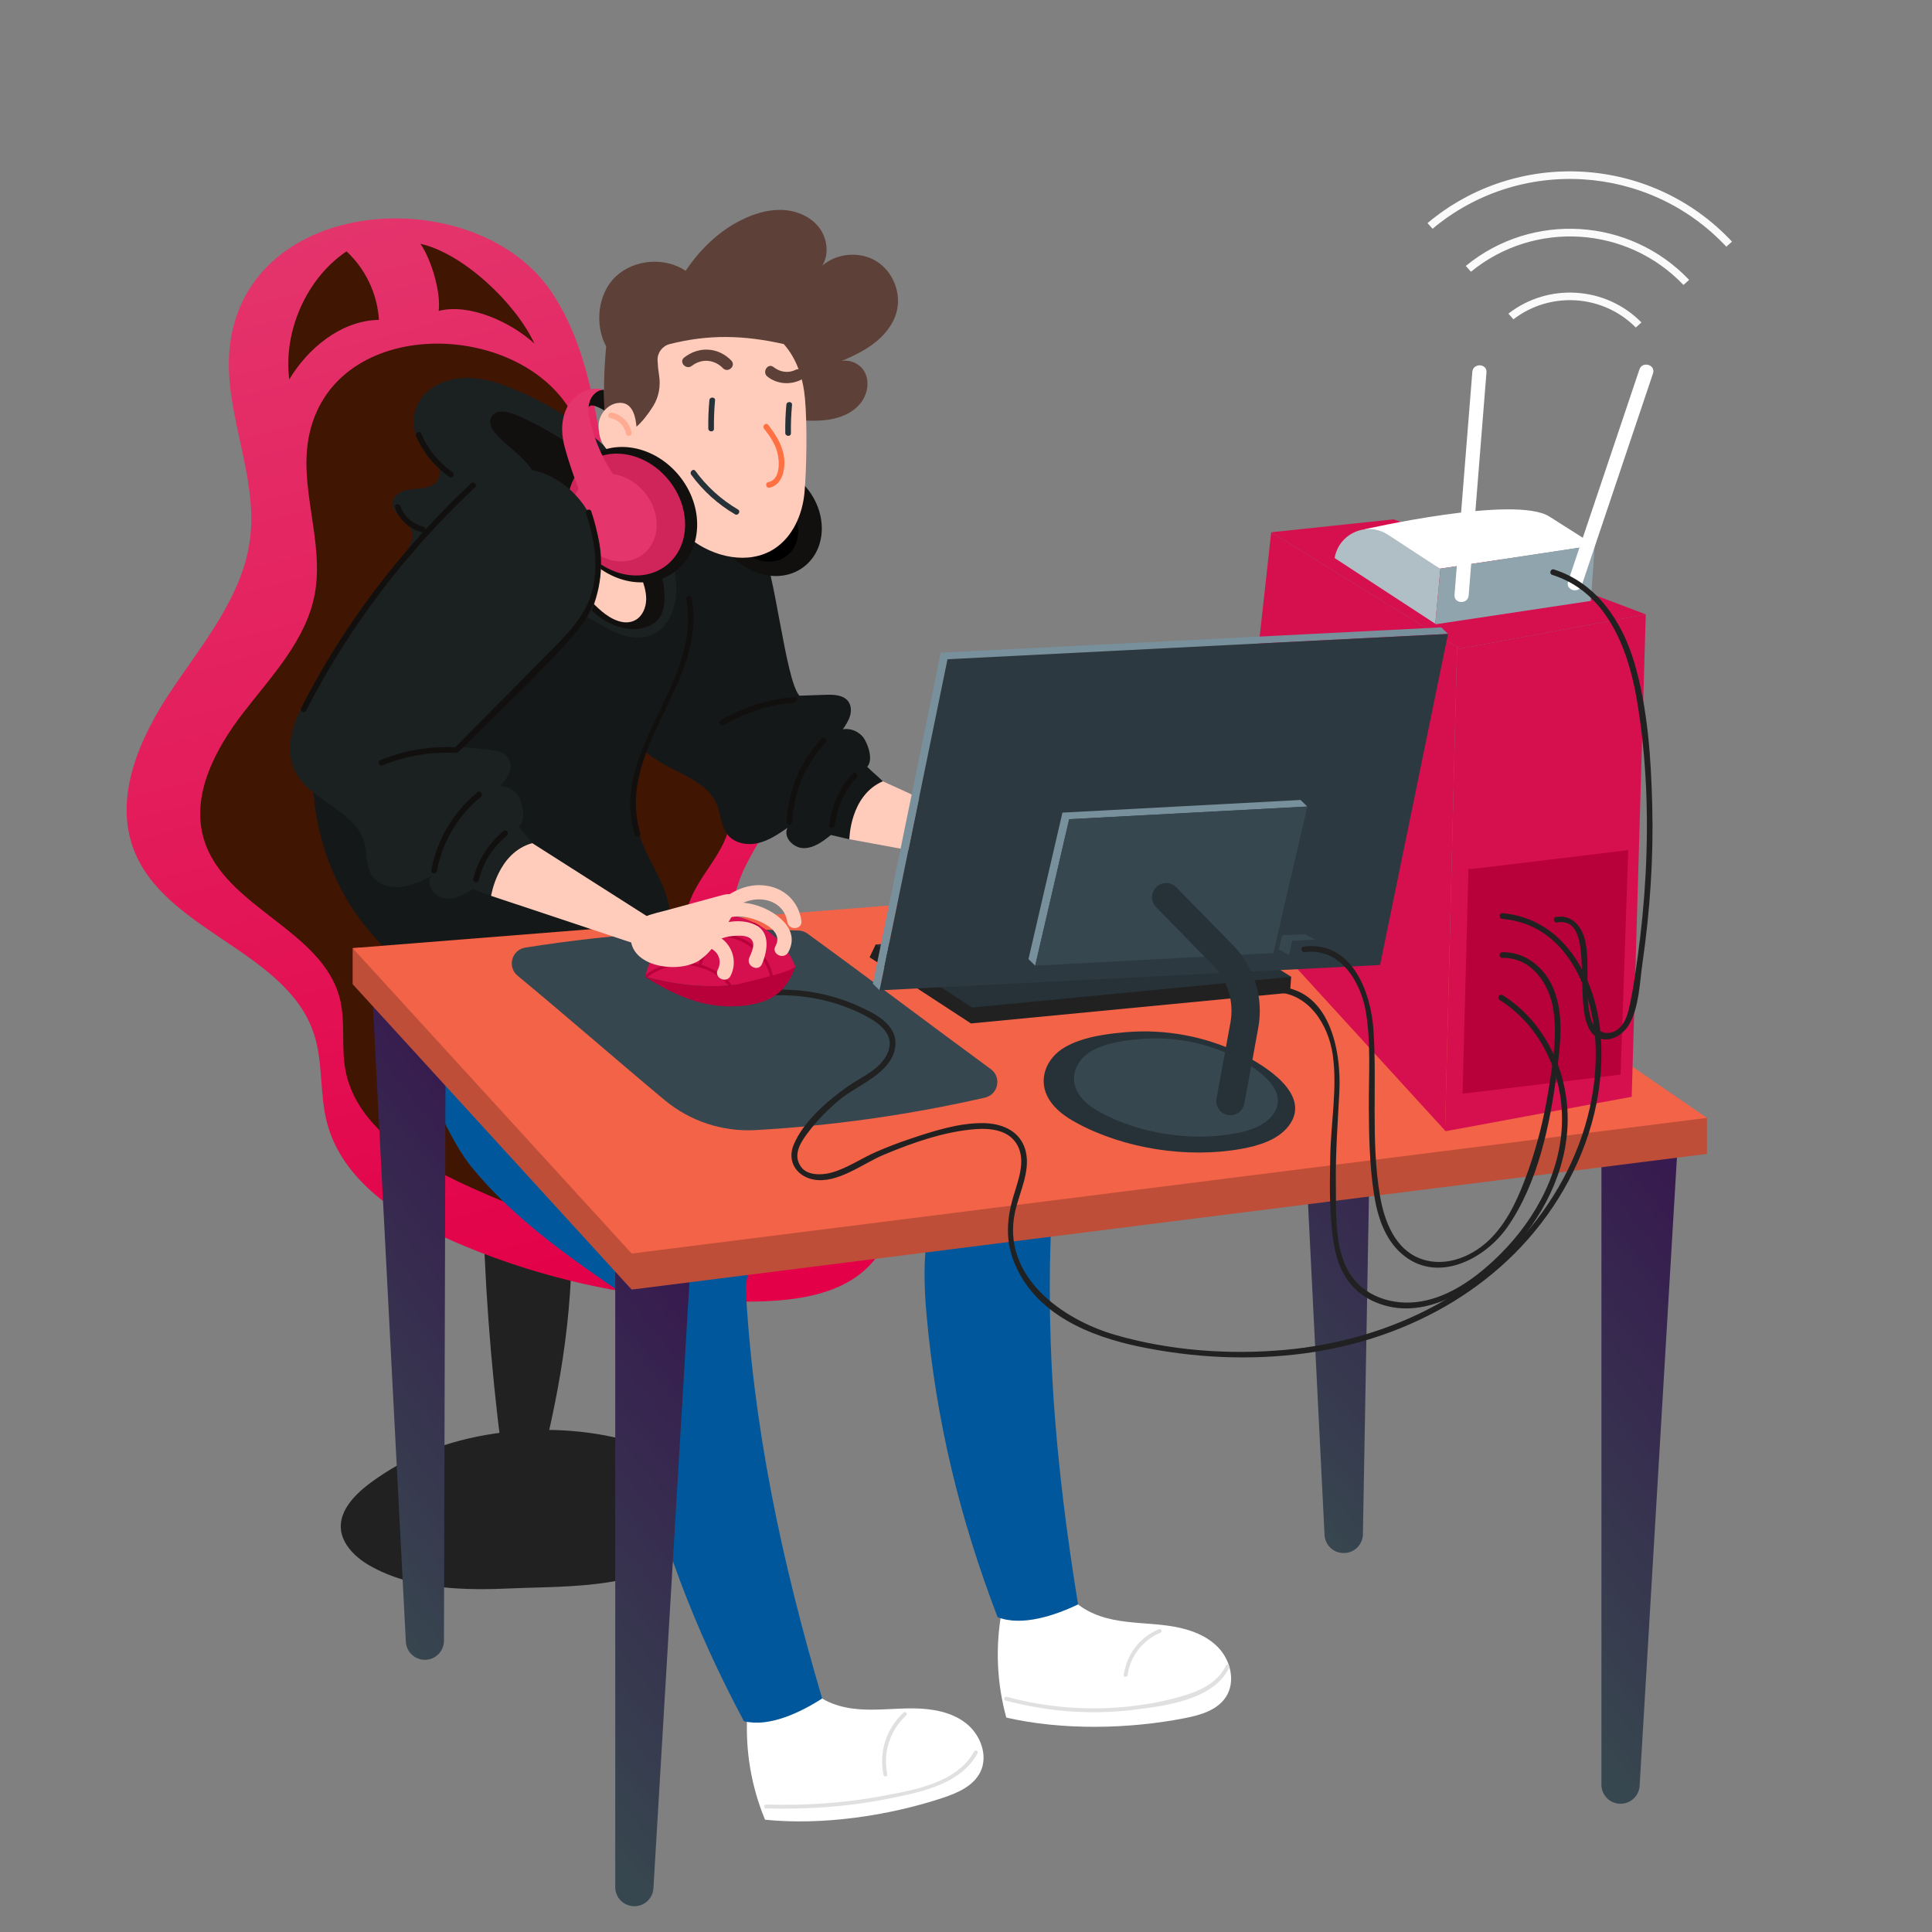 <svg xmlns="http://www.w3.org/2000/svg" width="494" height="494"><rect width="100%" height="100%" fill="#808080" stroke="none"/><path d="M 98.371 376.642 C 93.992 379.486 87.648 383.908 87.158 389.655 C 86.776 394.142 90.46 397.963 94.359 400.218 C 105.324 406.56 118.992 406.678 131.282 406.122 C 144.948 405.506 167.327 406.513 176.79 394.357 C 184.677 384.225 174.599 373.088 164.92 369.721 C 144.337 362.562 116.774 364.694 98.371 376.642 Z" fill="rgb(33,33,33)"></path><path d="M 136.659 380.541 C 142.729 358.846 146.772 335.808 146.087 313.719 C 146.015 311.405 123.508 309.928 123.58 312.26 C 124.276 334.669 126.215 357.021 129.387 379.214 C 129.716 381.516 136.035 382.775 136.659 380.541 Z" fill="rgb(33,33,33)"></path><g><defs><linearGradient id="idez_V2tfDsg882202592" x1="0.408" x2="0.592" y1="0" y2="1"><stop offset="0" stop-color="rgb(228, 53, 109)" stop-opacity="1"></stop><stop offset="1" stop-color="rgb(227, 0, 72)" stop-opacity="1"></stop></linearGradient></defs><path d="M 58.99 86.873 C 56.312 103.75 66.03 120.641 63.964 137.603 C 62.196 152.118 52.228 164.044 44.053 176.167 C 35.878 188.291 28.996 203.477 34.166 217.155 C 42.095 238.129 73.301 243.069 80.281 264.376 C 82.655 271.622 81.677 279.579 83.585 286.963 C 87.456 301.942 102.093 311.399 116.29 317.547 C 140.494 328.029 166.954 333.263 193.326 332.787 C 204.24 332.589 216.314 330.839 223.319 322.465 C 230.928 313.369 229.602 299.418 223.973 288.98 C 218.343 278.542 209.242 270.507 201.318 261.684 C 192.888 252.296 185.278 240.045 188.236 227.779 C 190.593 218.003 199.349 210.177 199.644 200.125 C 199.863 192.693 195.269 185.922 189.845 180.835 C 184.421 175.747 178.012 171.755 172.871 166.381 C 161.568 154.565 157.717 137.632 155.048 121.499 C 152.378 105.366 150.195 88.491 141.153 74.866 C 122.414 46.624 64.967 49.193 58.99 86.873 Z" fill="url(#idez_V2tfDsg882202592)"></path></g><path d="M 79.154 110.774 C 76.091 124.26 83.037 138.42 80.464 152.008 C 78.26 163.637 69.575 172.735 62.325 182.089 C 55.075 191.445 48.707 203.341 52.154 214.664 C 57.437 232.025 82.375 237.679 86.876 255.26 C 88.406 261.238 87.192 267.613 88.339 273.677 C 90.666 285.981 101.982 294.399 113.119 300.122 C 132.107 309.878 168.171 322.625 189.494 323.649 C 198.319 324.072 208.164 323.302 214.267 316.914 C 220.897 309.973 220.571 298.637 216.581 289.906 C 212.592 281.176 190.697 267.093 184.768 259.544 C 178.46 251.512 172.968 241.212 176.012 231.465 C 178.438 223.696 185.926 217.842 186.701 209.74 C 187.274 203.748 183.926 198.036 179.817 193.638 C 175.708 189.241 170.745 185.674 166.88 181.06 C 158.381 170.914 156.176 157.034 154.881 143.862 C 153.586 130.691 152.723 116.946 146.148 105.459 C 132.522 81.653 85.992 80.661 79.154 110.774 Z M 88.602 64.278 C 93.468 68.764 96.504 75.18 96.887 81.787 L 96.302 81.811 C 87.041 82.208 78.725 89.06 73.961 97.012 C 72.391 84.774 78.356 71.153 88.602 64.278 Z M 107.502 62.341 C 110.277 66.298 112.777 74.703 112.166 79.496 C 120.049 77.481 130.661 82.366 136.659 87.864 C 131.951 77.644 118.485 64.792 107.502 62.341 Z" fill="rgb(64,21,2)"></path><path d="M 191.071 438.493 C 190.546 447.653 192.1 456.814 195.618 465.288 C 210.231 466.776 227.106 464.32 241.049 459.704 C 244.834 458.45 248.875 456.694 250.651 453.123 C 252.737 448.927 250.713 443.549 247.03 440.65 C 243.347 437.751 238.45 436.892 233.763 436.826 C 229.077 436.761 224.386 437.391 219.711 437.047 C 215.037 436.703 210.191 435.222 207.082 431.714 Z" fill="rgb(255,255,255)"></path><path d="M 120.648 298.511 C 131.668 311.951 146.225 321.948 160.574 331.756 C 167.785 336.686 177.182 341.742 184.683 337.264 C 189.448 334.418 191.561 328.378 191.169 322.842 C 190.776 317.306 188.309 312.149 185.699 307.25 C 175.195 287.553 161.733 269.583 145.781 253.967 C 139.89 248.203 133.182 242.535 125.033 241.294 C 89.385 235.867 110.554 286.202 120.648 298.511 Z" fill="rgb(1,87,155)"></path><path d="M 190.591 327.976 C 192.454 364.635 199.851 399.083 210.22 434.294 C 204.67 437.873 196.603 441.735 190.208 440.089 C 177.391 416.066 168.318 392.182 162.535 365.575 C 159.547 351.828 157.976 336.048 166.674 324.992" fill="rgb(1,87,155)"></path><path d="M 256.133 412.02 C 254.47 421.043 254.871 430.326 257.305 439.172 C 271.618 442.47 288.668 442.137 303.078 439.293 C 306.989 438.522 311.217 437.283 313.424 433.961 C 316.018 430.058 314.679 424.469 311.386 421.134 C 308.094 417.799 303.341 416.335 298.699 415.686 C 294.057 415.037 289.325 415.078 284.73 414.153 C 280.135 413.229 275.512 411.155 272.864 407.288 Z" fill="rgb(255,255,255)"></path><path d="M 192.944 300.681 C 208.428 308.574 225.772 311.895 242.849 315.127 C 251.433 316.751 262.068 317.615 267.144 310.506 C 270.369 305.989 269.883 299.607 267.303 294.693 C 264.724 289.778 260.395 286.044 256.04 282.603 C 238.52 268.77 218.982 257.706 198.108 249.797 C 190.398 246.878 181.982 244.376 174.019 246.507 C 139.185 255.83 178.761 293.452 192.944 300.681 Z" fill="rgb(1,87,155)"></path><path d="M 269.43 302.305 C 266.709 338.911 269.755 374.011 275.655 410.24 C 269.702 413.1 261.217 415.925 255.077 413.495 C 245.355 388.062 239.328 363.233 236.906 336.113 C 235.654 322.1 236.062 306.248 246.07 296.361" fill="rgb(1,87,155)"></path><path d="M 157.43 139.013 C 146.268 155.578 160.997 186.749 162.973 189.763 C 167.795 197.118 179.975 197.649 183.301 205.792 C 184.336 208.327 184.337 211.344 186.072 213.463 C 187.867 215.656 191.098 216.213 193.855 215.566 C 196.614 214.918 199.019 213.281 201.353 211.675 C 200.179 214.035 202.827 216.84 205.463 216.863 C 208.099 216.886 210.394 215.168 212.446 213.513 C 213.965 213.797 215.661 214.298 217.18 214.583 C 218.618 208.954 221.578 203.83 225.735 199.773 C 224.501 198.537 222.965 197.306 221.731 196.07 C 223.205 194.415 222.213 191.099 221.135 189.162 C 220.057 187.226 217.692 186.098 215.508 186.478 C 216.232 185.412 216.965 184.325 217.336 183.092 C 217.708 181.859 217.667 180.434 216.921 179.385 C 215.709 177.68 213.258 177.583 211.166 177.654 L 204.398 177.883 C 200.744 173.717 198.165 145.525 194.474 139.122 C 190.783 132.719 183.911 128.032 176.526 127.773 C 169.139 127.515 161.56 132.883 157.43 139.013 Z" fill="rgb(21, 24, 25)"></path><path d="M 218.046 197.736 C 214.624 201.446 212.586 205.918 212.045 210.939 C 211.945 211.866 213.391 211.925 213.491 211.002 C 213.99 206.381 215.871 202.224 219.025 198.804 C 219.651 198.123 218.678 197.05 218.046 197.736 Z M 210.073 188.822 C 204.621 194.76 201.517 202.121 201.12 210.177 C 201.075 211.108 202.52 211.172 202.567 210.24 C 202.944 202.588 205.869 195.533 211.051 189.889 C 211.677 189.207 210.704 188.135 210.073 188.822 Z M 203.144 178.196 C 196.445 178.792 190.178 180.742 184.354 184.11 C 183.55 184.575 184.22 185.859 185.03 185.39 C 190.62 182.158 196.646 180.215 203.081 179.642 C 203.995 179.561 204.07 178.114 203.144 178.196 Z" fill="rgb(18, 16, 14)"></path><path d="M 225.735 199.773 L 258.633 214.787 L 255.633 221.67 L 217.18 214.583 C 217.18 214.583 217.285 203.408 225.735 199.773 Z" fill="rgb(255,204,188)"></path><path d="M 271.992 223.689 C 276.042 220.294 277.239 214.477 279.51 209.861 C 279.981 208.903 280.457 207.767 279.978 206.812 C 279.586 206.029 278.642 205.649 277.765 205.673 C 276.89 205.697 276.06 206.047 275.255 206.392 C 270.83 208.288 266.397 210.167 261.979 212.079 C 259.017 213.361 254.063 214.805 253.925 218.721 C 253.605 227.775 267.083 227.804 271.992 223.689 Z" fill="rgb(255,204,188)"></path><path d="M 284.335 212.346 C 279.804 211.422 274.842 213.715 271.538 216.654 C 269.795 218.205 272.241 220.871 273.983 219.321 C 275.887 217.628 278.052 216.457 280.578 216.005 C 281.864 215.776 283.896 215.43 284.885 216.662 C 285.806 217.81 285.066 219.892 284.748 221.106 C 284.159 223.352 287.601 224.474 288.193 222.218 C 289.21 218.331 289.202 213.339 284.335 212.346 Z" fill="rgb(255,204,188)"></path><path d="M 285.883 207.797 C 280.356 206.504 274.203 207.922 271.482 213.298 C 270.438 215.36 273.473 217.336 274.524 215.259 C 276.183 211.979 279.314 210.694 282.875 210.957 C 285.93 211.182 292.645 212.874 290.968 217.215 C 290.127 219.392 293.576 220.492 294.413 218.327 C 296.673 212.48 290.755 208.937 285.883 207.797 Z" fill="rgb(255,204,188)"></path><path d="M 296.635 209.866 C 295.284 205.272 291.401 202.319 286.58 202.251 C 281.112 202.174 276.8 205.627 273.686 209.799 C 272.289 211.67 275.342 213.617 276.729 211.759 C 278.707 209.109 281.2 206.768 284.551 206.073 C 288.253 205.305 291.991 206.878 293.108 210.675 C 293.76 212.896 297.294 212.109 296.635 209.866 Z M 271.453 216.627 C 269.228 217.272 270.017 220.806 272.262 220.155 C 275.496 219.217 278.309 222.001 277.198 225.244 C 276.441 227.452 279.889 228.559 280.642 226.357 C 282.61 220.614 277.339 214.921 271.453 216.627 Z" fill="rgb(255,204,188)"></path><path d="M 166.709 185.592 C 163.199 194.292 160.55 204.005 163.301 212.973 C 165.711 220.827 172.145 227.898 171.212 235.99 L 97.869 241.816 C 92.848 236.805 88.761 230.94 85.797 224.495 C 79.464 210.715 78.371 194.769 81.766 179.982 C 86.688 158.55 101.902 138.964 122.74 131.943 C 143.81 124.851 178.559 130.018 175.606 158.999 C 174.649 168.336 170.22 176.892 166.709 185.592 Z" fill="rgb(21, 24, 25)"></path><path d="M 172.792 147.892 C 171.414 137.011 166.272 126.767 158.982 118.572 C 151.693 110.377 142.329 104.171 132.254 99.837 C 128.388 98.175 124.328 96.761 120.122 96.619 C 115.916 96.476 111.507 97.753 108.605 100.802 C 105.703 103.851 104.711 108.838 106.929 112.416 C 108.016 114.168 109.723 115.445 110.979 117.081 C 112.235 118.717 112.993 121.073 111.885 122.813 C 110.665 124.729 107.99 124.863 105.726 125.034 C 103.461 125.206 100.709 126.113 100.404 128.364 C 99.982 131.487 104.608 132.992 105.369 136.051 C 106.237 139.54 101.671 142.471 102.087 146.042 C 102.324 148.077 104.202 149.601 106.182 150.126 C 108.162 150.651 110.253 150.4 112.294 150.235 C 126.03 149.126 140.076 152.181 152.11 158.897 C 154.987 160.503 157.842 162.346 161.092 162.885 C 170.238 164.401 173.742 155.38 172.792 147.892 Z" fill="rgb(27, 32, 33)"></path><path d="M 128.625 112.8 C 127.708 111.942 126.848 111.048 126.119 110.061 C 125.386 109.068 125.06 107.665 125.665 106.589 C 126.786 104.593 129.779 105.164 131.879 106.075 C 142.694 110.76 152.967 117.605 159.334 127.522 C 162.474 132.412 169.196 144.405 169.762 150.193 C 169.983 152.452 170.084 154.949 169.11 157.061 C 168.648 158.085 167.892 158.948 166.937 159.539 C 162.774 162.089 157.207 160.586 153.542 157.926 C 151.183 156.214 148.784 153.932 147.622 151.203 C 144.721 144.388 144.357 136.783 141.543 129.893 C 139.955 126.011 137.833 122.371 135.236 119.077 C 133.365 116.699 130.827 114.858 128.625 112.8 Z M 115.701 120.734 C 112.112 118.222 109.403 114.858 107.674 110.838 C 107.307 109.982 106.027 110.661 106.394 111.514 C 108.22 115.758 111.134 119.303 114.916 121.951 C 115.682 122.486 116.462 121.267 115.701 120.734 Z M 108.263 134.693 C 105.562 134.014 103.338 132.099 102.394 129.455 C 102.085 128.589 100.669 128.9 100.983 129.779 C 102.096 132.893 104.591 135.26 107.818 136.071 C 108.719 136.297 109.167 134.92 108.263 134.693 Z" fill="rgb(18, 16, 14)"></path><path d="M 176.878 152.872 C 176.707 151.957 175.295 152.279 175.467 153.196 C 179.51 174.807 155.765 191.609 162.297 213.396 C 162.563 214.283 163.976 213.968 163.708 213.072 C 157.237 191.489 180.936 174.567 176.878 152.872 Z" fill="rgb(18, 16, 14)"></path><path d="M 313.472 425.868 C 311.514 429.974 307.434 432.06 303.272 433.382 C 298.649 434.85 293.798 435.756 288.983 436.3 C 278.399 437.495 267.676 436.628 257.397 433.86 C 256.784 433.695 256.478 434.635 257.092 434.801 C 267.845 437.695 279.059 438.532 290.115 437.154 C 298.065 436.163 310.37 434.649 314.303 426.403 C 314.573 425.837 313.745 425.296 313.472 425.868 Z M 296.296 416.582 C 291.408 418.63 288.076 423.033 287.333 428.266 C 287.244 428.896 288.231 428.934 288.32 428.309 C 289.015 423.412 292.212 419.361 296.758 417.456 C 297.343 417.211 296.879 416.338 296.296 416.582 Z M 249.114 447.804 C 244.591 456.025 233.453 457.759 225.048 459.315 C 215.43 461.096 205.647 461.687 195.879 461.419 C 195.244 461.401 195.199 462.388 195.835 462.406 C 206.321 462.694 216.837 461.99 227.131 459.919 C 235.31 458.273 245.553 456.324 249.944 448.34 C 250.251 447.784 249.421 447.246 249.114 447.804 Z" fill="rgb(224,224,224)"></path><path d="M 231.032 437.893 C 226.619 441.985 224.703 447.958 225.902 453.853 C 226.029 454.475 226.993 454.256 226.866 453.631 C 225.736 448.081 227.547 442.47 231.699 438.622 C 232.166 438.19 231.499 437.461 231.032 437.893 Z" fill="rgb(224,224,224)"></path><g><defs><linearGradient id="idXuwfQGEQKg943834544" x1="0.429" x2="0.571" y1="1" y2="0"><stop offset="0" stop-color="rgb(55,71,79)" stop-opacity="1"></stop><stop offset="1" stop-color="rgb(55,26,79)" stop-opacity="1"></stop></linearGradient></defs><path d="M 95.356 257.324 L 103.773 419.789 C 103.913 422.424 106.123 424.469 108.761 424.405 C 111.398 424.34 113.506 422.19 113.517 419.551 L 113.929 268.443 Z" fill="url(#idXuwfQGEQKg943834544)"></path></g><g><defs><linearGradient id="idHhEx0sT89g943834544" x1="0.429" x2="0.571" y1="1" y2="0"><stop offset="0" stop-color="rgb(55,71,79)" stop-opacity="1"></stop><stop offset="1" stop-color="rgb(55,26,79)" stop-opacity="1"></stop></linearGradient></defs><path d="M 157.312 316.491 L 157.312 482.531 C 157.312 485.224 159.495 487.407 162.188 487.407 L 162.21 487.407 C 164.79 487.407 166.924 485.397 167.077 482.821 L 176.831 318.591 Z" fill="url(#idHhEx0sT89g943834544)"></path></g><g><defs><linearGradient id="idTVzJHkypog943834544" x1="0.429" x2="0.571" y1="1" y2="0"><stop offset="0" stop-color="rgb(55,71,79)" stop-opacity="1"></stop><stop offset="1" stop-color="rgb(55,26,79)" stop-opacity="1"></stop></linearGradient></defs><path d="M 409.474 290.293 L 409.474 456.333 C 409.474 459.026 411.657 461.209 414.349 461.209 L 414.371 461.209 C 416.951 461.209 419.085 459.199 419.238 456.623 L 428.993 292.394 Z" fill="url(#idTVzJHkypog943834544)"></path></g><g><defs><linearGradient id="idSHiwfW8AOg943834544" x1="0.429" x2="0.571" y1="1" y2="0"><stop offset="0" stop-color="rgb(55,71,79)" stop-opacity="1"></stop><stop offset="1" stop-color="rgb(55,26,79)" stop-opacity="1"></stop></linearGradient></defs><path d="M 331.496 248.502 L 338.676 392.473 C 338.806 395.068 340.948 397.106 343.546 397.106 L 343.611 397.106 C 346.269 397.106 348.438 394.975 348.485 392.317 L 351.015 250.791 Z" fill="url(#idSHiwfW8AOg943834544)"></path></g><path d="M 90.165 251.642 L 90.165 242.43 L 343.963 231.467 L 436.454 285.835 L 436.454 295.046 L 161.509 329.736 Z" fill="rgb(191,78,57)"></path><path d="M 90.165 242.431 L 343.963 222.256 L 436.454 285.835 L 161.509 320.524 Z" fill="rgb(242,99,72)"></path><path d="M 222.349 244.769 L 248.27 261.689 L 329.851 253.833 L 330.14 249.762 L 223.895 241.518 Z" fill="rgb(33,33,33)"></path><path d="M 223.895 241.518 L 248.559 257.617 L 330.14 249.762 L 304.933 233.764 Z" fill="rgb(38,50,56)"></path><path d="M 204.173 237.925 C 180.803 237.155 157.413 238.619 134.322 242.296 C 130.839 242.851 129.623 247.23 132.341 249.479 C 144.952 259.911 157.322 270.757 169.898 281.251 C 176.412 286.683 184.746 289.437 193.213 288.956 C 212.949 287.838 232.555 285.062 251.825 280.658 C 255.242 279.879 256.177 275.451 253.35 273.38 C 237.89 262.041 221.665 249.746 206.439 238.701 C 205.778 238.222 204.989 237.952 204.173 237.925 Z" fill="rgb(55,71,79)"></path><path d="M 165.476 250.006 C 171.834 259.079 183.712 263.921 194.601 261.879 C 196.197 261.58 197.826 261.117 199.051 260.05 C 200.275 258.984 200.982 257.178 200.346 255.685 C 199.727 254.23 198.114 253.509 196.628 252.97 C 189.067 250.23 181.116 248.718 173.077 248.492 C 171.742 248.454 170.367 248.453 169.059 248.76 C 167.796 249.055 166.74 250.039 165.476 250.006 Z" fill="rgb(55,71,79)" opacity="0.26"></path><path d="M 325.042 136.096 L 314.745 229.156 L 369.491 289.081 L 372.563 165.461 Z" fill="rgb(214, 15, 78)"></path><path d="M 373.233 165.875 L 372.563 165.461 L 369.491 289.081 L 369.635 289.238 L 417.213 280.442 L 420.811 157.079 Z" fill="rgb(214, 15, 78)"></path><path d="M 376.05 222.245 L 375.477 222.064 L 373.979 279.552 L 374.101 279.623 L 414.374 274.759 L 416.322 217.381 Z" fill="rgb(184, 0, 58)"></path><path d="M 420.811 157.079 L 356.351 132.789 L 325.042 136.096 L 373.233 165.875 Z" fill="rgb(214, 15, 78)"></path><path d="M 407.772 139.444 L 396.159 132.074 C 387.393 126.509 348.697 135.379 348.697 135.379 L 368.188 145.408 Z" fill="rgb(255,255,255)"></path><path d="M 368.188 145.408 L 354.893 136.728 C 349.526 133.225 342.327 136.374 341.255 142.692 L 366.996 159.495 L 368.314 145.389 Z" fill="rgb(176,190,197)"></path><path d="M 368.314 145.389 L 366.996 159.495 L 367.175 159.611 L 406.759 153.649 L 407.772 139.444 Z" fill="rgb(144,164,174)"></path><path d="M 376.465 95.077 L 371.911 152.107 C 371.725 154.43 375.341 154.583 375.527 152.264 L 380.08 95.234 C 380.265 92.912 376.65 92.757 376.465 95.077 Z M 419.192 94.457 L 400.95 148.681 C 400.207 150.89 403.678 151.916 404.42 149.71 L 422.661 95.485 C 423.404 93.277 419.934 92.251 419.192 94.457 Z" fill="rgb(255,255,255)"></path><path d="M 419.709 82.448 C 410.578 73.184 395.915 72.245 385.684 80.197 L 386.976 81.644 C 396.405 74.399 409.846 75.271 418.261 83.74 Z M 431.896 71.566 C 416.757 55.602 391.755 54.073 374.792 68 L 376.114 69.481 C 392.276 56.274 416.027 57.696 430.448 72.859 Z" fill="rgb(250,250,250)"></path><path d="M 442.854 61.781 C 422.314 39.782 388.019 37.73 365.007 57.042 L 366.299 58.49 C 388.513 39.89 421.579 41.871 441.406 63.073 Z" fill="rgb(250,250,250)"></path><path d="M 275.836 266.149 C 274.578 266.587 273.365 267.142 272.212 267.807 C 267.446 270.596 265.193 276.236 268.271 281.166 C 269.912 283.796 272.551 285.644 275.277 287.121 C 287.546 293.768 303.621 296.226 317.368 293.762 C 321.629 292.998 326.643 291.551 329.434 287.983 C 335.729 279.934 323.303 272.349 317.27 269.403 C 308.179 264.982 298.067 263.086 287.992 263.913 C 284.108 264.238 279.709 264.774 275.836 266.149 Z" fill="rgb(38,50,56)"></path><path d="M 281.898 267.473 C 280.862 267.841 279.873 268.283 278.96 268.818 C 275.096 271.08 273.269 275.651 275.765 279.649 C 277.095 281.782 279.235 283.28 281.445 284.477 C 291.392 289.866 304.426 291.859 315.571 289.861 C 319.025 289.242 323.091 288.068 325.353 285.176 C 330.458 278.651 320.383 272.5 315.491 270.112 C 308.121 266.528 299.922 264.99 291.753 265.661 C 288.605 265.923 285.038 266.358 281.898 267.473 Z" fill="rgb(55,71,79)"></path><path d="M 370.248 162.092 L 368.526 160.411 L 240.553 166.887 L 223.185 251.54 L 224.906 253.221 L 242.275 168.569 Z" fill="rgb(120,144,156)"></path><path d="M 242.275 168.569 L 224.906 253.221 L 352.879 246.745 L 370.248 162.092 Z" fill="rgb(44,57,64)"></path><path d="M 334.269 206.227 L 332.547 204.546 L 271.659 207.784 L 262.974 245.231 L 264.696 246.913 L 273.381 209.466 Z" fill="rgb(120,144,156)"></path><path d="M 273.381 209.466 L 264.696 246.913 L 325.585 243.675 L 334.269 206.227 Z" fill="rgb(55,71,79)"></path><path d="M 315.233 285.095 C 314.067 285.298 312.876 284.917 312.043 284.076 C 311.21 283.235 310.841 282.04 311.055 280.876 L 314.612 261.491 C 315.59 256.146 313.914 250.659 310.116 246.773 L 295.544 231.879 C 294.202 230.442 294.252 228.195 295.657 226.82 C 297.063 225.444 299.31 225.443 300.718 226.816 L 315.29 241.71 C 320.73 247.278 323.131 255.139 321.731 262.797 L 318.175 282.182 C 317.901 283.673 316.727 284.836 315.233 285.095 Z" fill="rgb(38,50,56)"></path><path d="M 336.281 240.277 L 333.679 238.859 L 327.843 239.169 L 327.01 242.759 L 329.613 244.176 L 330.444 240.587 Z" fill="rgb(55,71,79)"></path><path d="M 330.444 240.587 L 329.613 244.176 L 335.449 243.866 L 336.281 240.277 Z" fill="rgb(44,57,64)"></path><path d="M 384.222 254.462 C 383.433 253.965 382.649 255.183 383.438 255.68 C 394.249 262.49 399.95 275.302 399.357 287.904 C 398.728 301.289 391.395 313.593 381.713 322.507 C 376.578 327.233 370.453 331.516 363.448 332.749 C 356.22 334.02 348.242 331.497 344.614 324.766 C 341.152 318.344 341.67 309.593 341.572 302.517 C 341.465 294.703 342.071 286.971 342.464 279.176 C 343.016 268.244 339.818 252.269 325.851 252.263 C 324.923 252.263 324.854 253.709 325.788 253.709 C 334.483 253.713 339.659 261.904 340.773 269.699 C 341.978 278.131 340.319 286.937 340.148 295.41 C 339.991 303.193 339.803 311.402 341.254 319.084 C 342.335 324.808 345.195 329.737 350.509 332.411 C 362.479 338.434 375.362 330.705 383.924 322.407 C 393.012 313.598 399.809 301.811 400.743 289.007 C 401.722 275.582 395.763 261.733 384.222 254.462 Z" fill="rgb(33,33,33)"></path><path d="M 397.162 252.677 C 394.937 247.41 390.034 243.352 384.166 243.475 C 383.239 243.495 383.17 244.941 384.103 244.921 C 391.454 244.768 396.041 251.304 397.14 257.949 C 398.241 264.602 397.043 271.842 395.993 278.434 C 394.867 285.508 393.175 292.506 390.775 299.26 C 388.614 305.342 385.982 311.635 381.46 316.371 C 376.996 321.047 370.001 324.153 363.562 321.96 C 356.601 319.587 353.868 311.995 352.788 305.386 C 350.521 291.505 352.105 277.415 351.193 263.455 C 350.544 253.518 345.604 240.425 333.31 242.048 C 332.388 242.17 332.715 243.581 333.634 243.459 C 342.68 242.265 347.938 250.995 349.238 258.725 C 350.573 266.658 349.965 275.02 350 283.031 C 350.033 290.395 350.181 297.814 351.286 305.107 C 352.145 310.767 353.914 316.615 358.343 320.53 C 367.24 328.394 379.559 322.131 385.4 313.793 C 393.193 302.666 396.31 287.702 398.019 274.466 C 398.933 267.394 400.029 259.462 397.162 252.677 Z M 422.471 206.153 C 422.167 194 421.352 181.215 417.903 169.499 C 414.802 158.963 408.25 149.052 397.338 145.609 C 396.449 145.329 396.004 146.707 396.892 146.988 C 410.837 151.387 416.334 165.896 418.557 179.076 C 421.019 193.675 421.544 208.64 420.777 223.409 C 420.4 230.567 419.714 237.705 418.72 244.804 C 418.166 248.788 417.62 252.821 416.774 256.756 C 416.316 258.888 415.777 261.209 414.136 262.785 C 411.284 265.524 407.626 263.796 406.738 260.435 C 405.098 254.23 406.577 247.404 405.438 241.102 C 404.736 237.218 402.149 233.741 397.848 234.458 C 396.929 234.611 397.254 236.022 398.172 235.869 C 409.205 234.029 400.667 260.812 408.215 265.117 C 411.367 266.914 414.931 264.738 416.57 261.926 C 419.113 257.566 419.269 251.107 419.972 246.238 C 421.889 232.976 422.805 219.553 422.471 206.153 Z" fill="rgb(33,33,33)"></path><path d="M 409.192 263.752 C 407.823 249.676 399.671 234.822 384.176 233.505 C 383.247 233.426 383.186 234.872 384.113 234.951 C 400.838 236.372 407.77 253.88 408.023 268.532 C 408.25 281.718 404.116 294.686 397.153 305.812 C 382.234 329.649 356.021 342.682 328.514 345.16 C 314.192 346.45 299.157 345.347 285.311 341.372 C 271.574 337.428 256.029 326.332 259.525 309.948 C 260.654 304.653 264.014 298.643 261.891 293.171 C 260.229 288.889 255.891 287.271 251.603 287.182 C 245.284 287.052 238.64 289.208 232.722 291.192 C 229.768 292.18 226.858 293.297 224.001 294.54 C 220.182 296.205 216.425 298.835 212.386 299.884 C 210.068 300.485 206.455 300.61 204.832 298.379 C 202.724 295.48 204.494 292.422 206.306 289.974 C 208.771 286.644 211.696 283.627 214.91 281.013 C 219.493 277.286 228.056 274.373 228.911 267.61 C 229.636 261.876 223.356 258.943 219.027 257.037 C 211.848 253.877 204.038 252.633 196.229 253.135 C 195.309 253.194 195.236 254.64 196.165 254.581 C 204.457 254.047 212.712 255.511 220.194 259.177 C 224.444 261.261 229.735 264.599 226.492 270.167 C 224.407 273.745 220.063 275.468 216.808 277.764 C 211.676 281.383 205.348 286.787 202.909 292.777 C 201.202 296.968 203.676 300.768 208.006 301.601 C 214.059 302.764 220.593 297.527 225.879 295.305 C 233.228 292.215 241.573 289.26 249.594 288.703 C 253.45 288.435 257.985 288.998 260.09 292.723 C 262.425 296.853 260.26 301.976 259.055 306.118 C 257.371 311.901 257.069 317.367 259.423 323.036 C 264.817 336.023 278.521 341.67 291.397 344.341 C 305.225 347.209 319.557 347.914 333.569 346.048 C 360.659 342.44 385.879 328.273 399.783 304.247 C 406.838 292.061 410.563 277.845 409.192 263.752 Z" fill="rgb(33,33,33)"></path><path d="M 205.73 144.782 C 200.156 149.239 191.435 147.599 186.251 141.118 C 181.067 134.637 181.384 125.768 186.958 121.31 C 192.533 116.851 201.254 118.492 206.438 124.973 C 211.622 131.455 211.305 140.324 205.73 144.782 Z" fill="rgb(18, 16, 14)"></path><path d="M 188.741 139.539 C 185.365 135.317 185.516 129.584 189.079 126.735 C 192.642 123.885 198.267 124.998 201.644 129.22 C 205.021 133.443 204.87 139.175 201.307 142.025 C 197.744 144.874 192.118 143.761 188.741 139.539 Z" fill="rgb(0,0,0)"></path><path d="M 154.297 99.641 L 154.445 99.76 L 154.552 104.978 C 154.552 104.978 150.637 102.483 150.491 104.397 C 150.491 104.397 149.172 99.936 154.297 99.641 Z" fill="rgb(18, 16, 14)"></path><path d="M 156.877 123.753 C 154.486 112.192 153.854 100.336 154.999 88.586 C 151.942 82.97 152.851 74.893 157.572 70.582 C 162.294 66.27 170.007 65.687 175.323 69.241 C 178.844 63.953 183.67 59.211 189.348 56.362 C 192.556 54.753 196.076 53.606 199.664 53.668 C 203.252 53.73 206.919 55.123 209.209 57.888 C 211.498 60.651 212.128 64.86 210.255 67.922 C 214.01 64.658 219.93 64.193 224.148 66.832 C 228.364 69.471 230.535 75 229.24 79.803 C 228.318 83.222 225.87 86.072 223 88.149 C 220.131 90.226 216.836 91.622 213.574 93 C 215.967 91.305 219.676 92.517 221.071 95.097 C 222.466 97.677 221.766 101.05 219.875 103.291 C 217.984 105.533 215.113 106.76 212.222 107.251 C 209.332 107.742 206.374 107.572 203.444 107.461 C 200.514 107.349 197.538 107.303 194.696 108.03 C 186.227 110.199 181.995 121.833 179.029 130.056 C 172.537 126.823 164.073 124.648 156.877 123.753 Z" fill="rgb(93,64,55)"></path><path d="M 164.297 116.543 C 158.206 121.331 152.58 126.684 147.495 132.529 C 146.791 131.217 144.219 131.775 143.379 133.004 C 142.539 134.233 142.664 135.864 142.924 137.33 C 144.23 144.677 148.182 151.526 153.889 156.333 C 156.286 158.353 159.68 160.065 162.433 158.567 C 164.272 157.567 165.193 155.362 165.225 153.268 C 165.259 151.176 164.555 149.149 163.85 147.178 C 167.067 140.013 171.757 133.642 178.474 129.572 Z" fill="rgb(255,204,188)"></path><path d="M 178.477 129.572 L 164.298 116.543 C 162.701 117.8 161.136 119.095 159.604 120.429 C 160.441 128.223 162.237 136.523 165.349 144.122 C 168.475 138.217 172.733 133.052 178.477 129.572 Z" fill="rgb(255,171,145)"></path><path d="M 205.823 101.835 C 206.455 108.747 206.21 120.239 205.708 125.899 C 205.204 131.559 202.688 137.328 197.894 140.38 C 191.393 144.519 182.427 142.501 176.408 137.69 C 170.39 132.878 164.656 123.838 161.08 117.011 C 158.466 117.757 153.062 115.628 153.05 108.885 C 153.045 106.154 155.189 103.448 157.891 103.054 C 161.87 102.475 162.538 106.846 162.739 109.103 C 164.102 107.955 165.668 105.991 166.998 103.864 C 168.47 101.509 168.965 98.684 168.518 95.944 C 168.314 94.684 168.185 93.414 168.132 92.139 C 168.058 90.195 169.35 88.463 171.235 87.98 C 181.149 85.471 190.085 85.659 200.402 87.976 C 203.779 91.766 205.361 96.779 205.823 101.835 Z" fill="rgb(255,204,188)"></path><path d="M 156.454 105.506 C 155.55 105.328 155.096 106.704 156.008 106.884 C 158.072 107.289 159.668 108.825 160.082 110.899 C 160.263 111.812 161.675 111.49 161.493 110.575 C 160.991 108.056 158.984 106.002 156.454 105.506 Z" fill="rgb(255,171,145)"></path><path d="M 182.835 102.385 C 182.922 101.458 181.476 101.396 181.389 102.322 C 181.164 104.73 181.07 107.148 181.108 109.566 C 181.123 110.494 182.57 110.563 182.555 109.629 C 182.516 107.211 182.61 104.793 182.835 102.385 Z M 202.517 103.532 C 202.604 102.604 201.158 102.543 201.071 103.468 C 200.846 105.876 200.752 108.294 200.79 110.712 C 200.805 111.64 202.251 111.709 202.237 110.776 C 202.199 108.358 202.292 105.939 202.517 103.532 Z" fill="rgb(38,50,56)"></path><path d="M 196.423 108.629 C 195.845 107.897 194.781 108.879 195.356 109.607 C 196.787 111.418 198.171 113.4 198.751 115.671 C 199.334 117.952 199.615 122.629 196.435 123.287 C 195.523 123.475 195.845 124.887 196.759 124.697 C 199.577 124.114 200.546 121.05 200.573 118.461 C 200.61 114.707 198.679 111.483 196.423 108.629 Z" fill="rgb(255,112,67)"></path><path d="M 188.702 130.28 C 184.435 127.771 180.728 124.415 177.809 120.417 C 177.259 119.667 176.196 120.651 176.742 121.396 C 179.74 125.49 183.543 128.927 187.918 131.497 C 188.72 131.969 189.505 130.754 188.702 130.28 Z" fill="rgb(38,50,56)"></path><path d="M 186.99 92.191 C 183.65 88.745 178.703 88.475 174.944 91.414 C 173.474 92.563 175.439 94.69 176.9 93.548 C 179.397 91.595 182.67 91.893 184.856 94.147 C 186.151 95.485 188.289 93.532 186.99 92.191 Z M 203.473 94.547 C 201.544 95.493 199.46 95.169 197.794 93.859 C 196.326 92.706 194.771 95.151 196.225 96.293 C 198.695 98.234 202.03 98.479 204.823 97.108 C 206.497 96.287 205.148 93.725 203.473 94.547 Z" fill="rgb(93,64,55)"></path><path d="M 149.243 141.41 C 142.942 133.532 143.327 122.753 150.103 117.334 C 156.879 111.915 167.479 113.909 173.779 121.787 C 180.08 129.665 179.694 140.444 172.919 145.863 C 166.143 151.281 155.543 149.288 149.243 141.41 Z" fill="rgb(18, 16, 14)"></path><path d="M 170.494 144.48 C 164.477 149.292 154.978 147.413 149.275 140.283 C 143.572 133.153 143.827 123.472 149.844 118.66 C 155.861 113.848 165.362 115.727 171.063 122.857 C 176.766 129.987 176.511 139.668 170.494 144.48 Z" fill="rgb(207, 37, 91)"></path><path d="M 164.547 141.638 C 160.217 145.101 153.379 143.748 149.275 138.616 C 145.171 133.485 145.355 126.516 149.685 123.053 C 154.015 119.59 160.853 120.943 164.957 126.075 C 169.061 131.206 168.878 138.175 164.547 141.638 Z" fill="rgb(228, 53, 109)"></path><path d="M 149.24 127.765 C 147.563 124.701 145.053 117.06 144.229 113.666 C 143.404 110.273 143.54 106.5 145.363 103.522 C 147.188 100.543 150.953 98.636 154.298 99.641 C 152.604 99.706 151.175 101.226 150.72 102.86 C 150.265 104.494 150.549 106.237 150.938 107.888 C 152.17 113.099 154.412 118.018 157.538 122.367 C 154.501 122.406 150.64 125.459 149.24 127.765 Z" fill="rgb(228, 53, 109)"></path><path d="M 203.135 247.726 C 203.197 247.557 203.266 247.392 203.322 247.219 L 203.358 247.115 C 201.673 242.815 198.393 239.14 194.386 236.759 C 193.921 236.483 193.444 236.226 192.96 235.983 C 189.879 234.448 186.449 233.683 183.034 233.957 C 174.665 234.642 167.1 241.118 165.091 249.264 C 165.05 249.414 165.016 249.571 164.98 249.729 C 177.469 253.207 190.923 253.317 203.135 247.726 Z" fill="rgb(214, 15, 78)"></path><path d="M 164.98 249.73 L 164.966 249.788 C 165.08 249.862 165.195 249.929 165.31 249.997 C 171.204 253.687 177.766 256.82 184.686 257.248 C 188.612 257.498 192.648 257.17 196.263 255.623 C 199.498 254.234 201.635 251.5 202.935 248.27 C 203.009 248.091 203.07 247.907 203.136 247.727 C 190.923 253.317 177.469 253.207 164.98 249.73 Z" fill="rgb(184, 0, 58)"></path><path d="M 186.774 252.556 C 186.756 252.531 186.738 252.506 186.718 252.489 C 181.379 245.888 171.85 244.891 165.31 249.997 C 165.196 249.929 165.081 249.862 164.966 249.788 C 165.006 249.611 165.045 249.433 165.091 249.265 C 172.012 244.075 181.797 245.283 187.248 252 C 187.292 252.051 187.329 252.099 187.373 252.149 C 187.665 252.512 187.067 252.918 186.774 252.556 Z" fill="rgb(184, 0, 58)"></path><path d="M 203.323 247.22 C 203.207 247.577 203.077 247.924 202.934 248.27 C 201.811 248.88 200.574 249.313 199.308 249.684 C 195.307 250.856 191.246 251.83 187.186 252.752 C 186.958 252.808 186.782 252.659 186.718 252.489 C 186.662 252.32 186.711 252.123 186.938 252.074 C 187.042 252.053 187.145 252.029 187.248 252.001 C 190.615 251.231 193.969 250.399 197.305 249.492 C 199.339 248.942 201.552 248.382 203.323 247.22 Z" fill="rgb(184, 0, 58)"></path><path d="M 197.642 249.463 C 196.218 243.477 191.06 239.203 184.755 238.726 C 184.281 238.69 184.143 239.401 184.623 239.437 C 190.699 239.896 195.571 243.945 196.94 249.705 C 197.048 250.16 197.749 249.914 197.642 249.463 Z" fill="rgb(184, 0, 58)"></path><path d="M 194.386 236.76 C 187.648 236.182 181.418 240.229 179.3 246.795 C 179.158 247.236 178.446 247.107 178.588 246.666 C 180.658 240.232 186.433 236.049 192.961 235.983 C 193.445 236.227 193.921 236.484 194.386 236.76 Z" fill="rgb(184, 0, 58)"></path><path d="M 115.139 128.59 C 101.78 143.461 89.865 159.568 79.554 176.693 C 77.695 179.78 75.871 182.941 74.88 186.406 C 73.888 189.871 73.793 193.716 75.332 196.975 C 79.088 204.927 91.077 207.142 93.242 215.667 C 93.915 218.321 93.497 221.309 94.922 223.649 C 96.395 226.068 99.518 227.068 102.339 226.809 C 105.16 226.55 107.769 225.262 110.304 223.995 C 108.813 226.17 111.048 229.316 113.656 229.703 C 116.263 230.091 118.773 228.708 121.035 227.354 C 122.5 227.847 124.11 228.577 125.576 229.07 C 127.78 223.694 131.421 219.03 136.102 215.589 C 135.052 214.193 133.7 212.761 132.65 211.366 C 134.339 209.931 133.816 206.511 133.017 204.443 C 132.218 202.375 130.033 200.93 127.817 201.005 C 128.68 200.049 129.557 199.074 130.096 197.905 C 130.634 196.736 130.792 195.32 130.199 194.177 C 129.234 192.32 126.82 191.884 124.739 191.665 L 118.005 190.954 C 122.999 182.986 148.895 162.395 151.534 155.49 C 154.171 148.586 154.579 140.688 151.81 133.835 C 149.042 126.983 142.888 121.389 135.608 120.108 C 128.328 118.827 120.078 123.092 115.139 128.59 Z" fill="rgb(27, 32, 33)"></path><path d="M 128.767 212.505 C 124.864 215.704 122.225 219.851 120.993 224.747 C 120.766 225.651 122.19 225.91 122.417 225.01 C 123.551 220.503 125.991 216.646 129.588 213.696 C 130.304 213.11 129.488 211.913 128.767 212.505 Z M 122.107 202.572 C 115.884 207.697 111.791 214.557 110.281 222.481 C 110.107 223.396 111.529 223.659 111.704 222.744 C 113.138 215.218 117.013 208.636 122.928 203.764 C 123.642 203.175 122.827 201.978 122.107 202.572 Z M 116.718 191.087 C 110.002 190.75 103.525 191.811 97.29 194.34 C 96.43 194.688 96.915 196.053 97.781 195.701 C 103.766 193.275 110.002 192.187 116.456 192.511 C 117.372 192.557 117.647 191.135 116.718 191.087 Z" fill="rgb(18, 16, 14)"></path><path d="M 136.101 215.588 L 166.6 235.017 L 162.674 241.417 L 125.575 229.068 C 125.575 229.069 127.228 218.017 136.101 215.588 Z" fill="rgb(255,204,188)"></path><path d="M 178.595 245.686 C 183.075 242.886 185.067 237.291 187.957 233.034 C 188.557 232.15 189.185 231.091 188.843 230.079 C 188.564 229.249 187.68 228.742 186.81 228.643 C 185.94 228.545 185.069 228.777 184.223 229.007 C 179.578 230.27 174.928 231.517 170.287 232.798 C 167.177 233.657 162.07 234.4 161.39 238.26 C 159.819 247.183 173.163 249.081 178.595 245.686 Z" fill="rgb(255,204,188)"></path><path d="M 192.39 236.163 C 188.031 234.619 182.8 236.202 179.119 238.655 C 177.178 239.95 179.232 242.929 181.172 241.636 C 183.292 240.223 185.598 239.363 188.163 239.266 C 189.467 239.217 191.528 239.156 192.337 240.513 C 193.09 241.776 192.068 243.737 191.585 244.895 C 190.69 247.039 193.944 248.625 194.843 246.474 C 196.39 242.766 197.073 237.821 192.39 236.163 Z" fill="rgb(255,204,188)"></path><path d="M 194.554 231.872 C 189.26 229.825 182.969 230.376 179.529 235.324 C 178.21 237.222 180.942 239.599 182.271 237.687 C 184.369 234.67 187.647 233.83 191.138 234.585 C 194.133 235.232 200.548 237.838 198.286 241.905 C 197.15 243.944 200.415 245.512 201.543 243.485 C 204.591 238.006 199.222 233.677 194.554 231.872 Z" fill="rgb(255,204,188)"></path><path d="M 204.916 235.411 C 204.215 230.673 200.778 227.211 196.013 226.476 C 190.608 225.642 185.86 228.462 182.197 232.163 C 180.555 233.823 183.308 236.175 184.939 234.527 C 187.265 232.176 190.059 230.203 193.474 229.98 C 197.246 229.733 200.731 231.809 201.311 235.723 C 201.649 238.015 205.259 237.724 204.916 235.411 Z M 179.039 238.617 C 176.746 238.947 177.038 242.557 179.353 242.223 C 182.685 241.743 185.085 244.89 183.535 247.947 C 182.48 250.028 185.739 251.602 186.792 249.526 C 189.537 244.112 185.107 237.742 179.039 238.617 Z" fill="rgb(255,204,188)"></path><path d="M 120.423 123.607 C 102.814 140.127 87.927 159.533 76.983 181.055 C 76.56 181.887 77.864 182.516 78.286 181.686 C 89.177 160.269 103.999 140.99 121.52 124.551 C 122.2 123.914 121.096 122.975 120.423 123.607 Z M 151.187 130.761 C 150.889 129.878 149.527 130.368 149.825 131.253 C 151.729 136.91 152.864 142.961 151.896 148.923 C 150.859 155.312 147.203 159.903 142.799 164.383 C 133.964 173.371 125.073 182.305 116.211 191.265 C 115.554 191.929 116.655 192.869 117.307 192.21 C 127.244 182.164 137.97 172.485 147.215 161.8 C 154.935 152.874 154.791 141.471 151.187 130.761 Z" fill="rgb(18, 16, 14)"></path></svg>